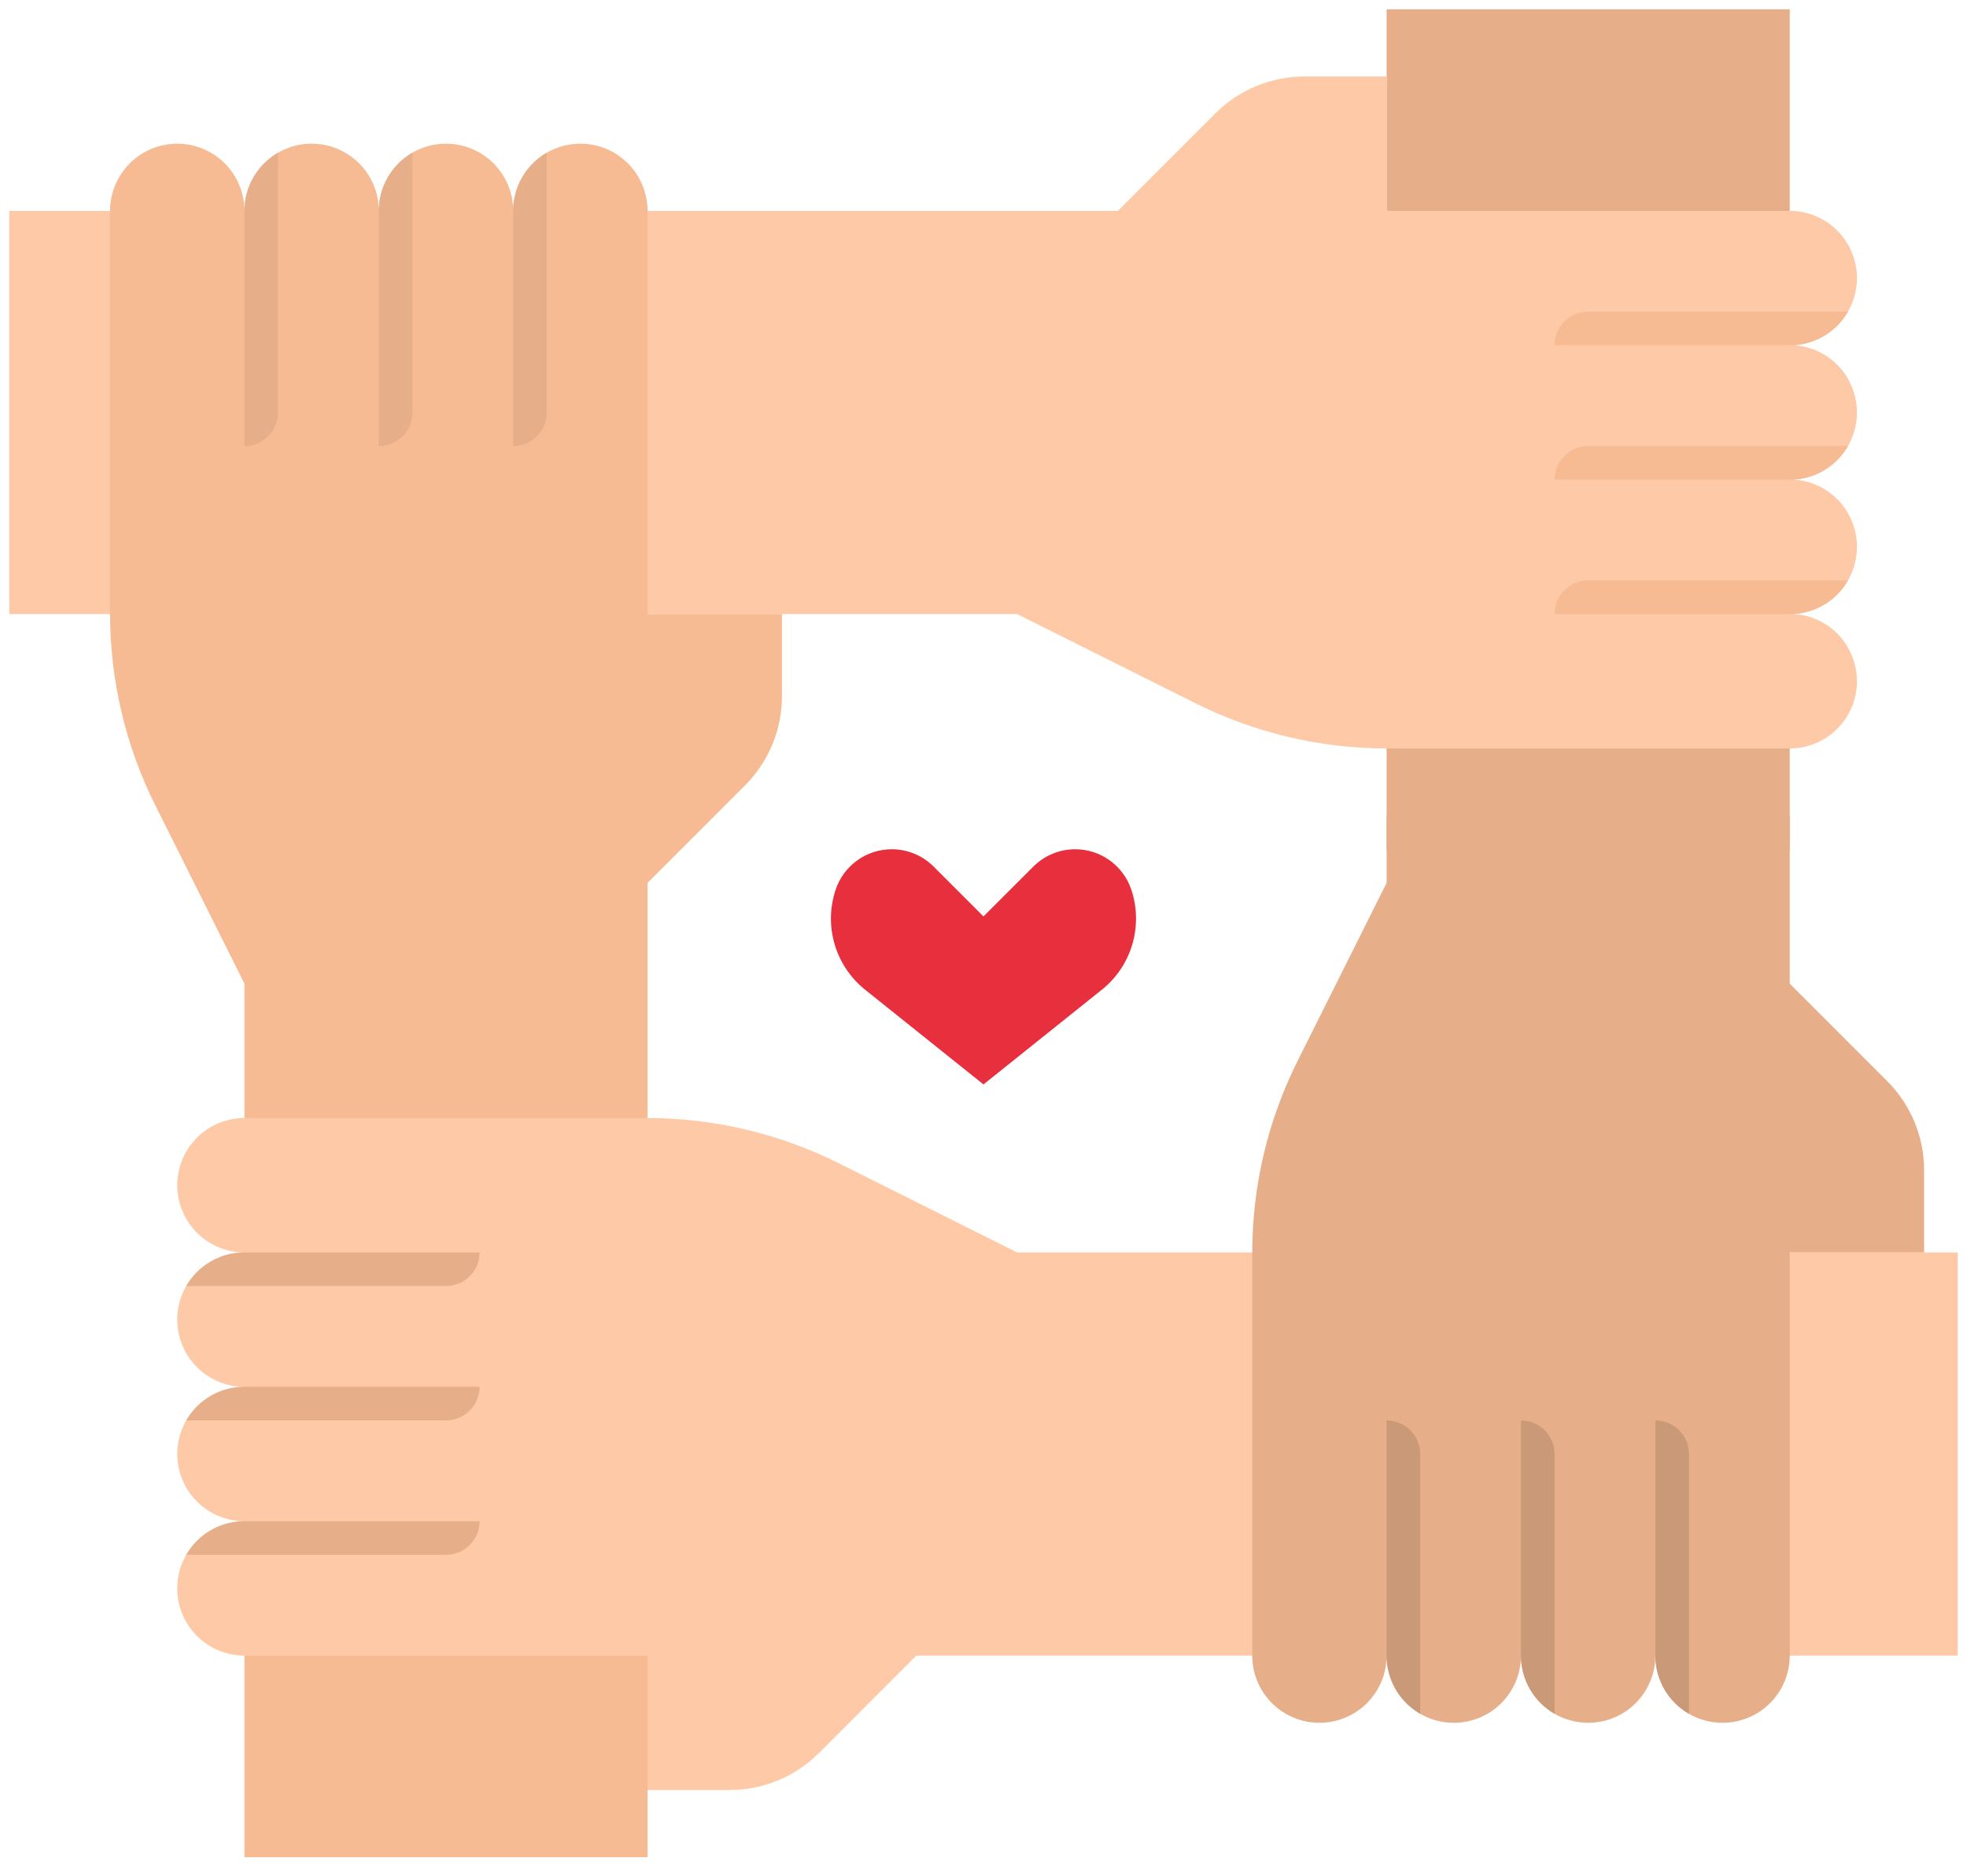 <svg width="86" height="82" viewBox="0 0 86 82" fill="none" xmlns="http://www.w3.org/2000/svg">
<path d="M60.625 0.406H78.25V37.125H60.625V0.406Z" fill="#E6AF89"/>
<path d="M81.188 12.156C81.188 11.377 80.878 10.63 80.327 10.079C79.776 9.528 79.029 9.219 78.25 9.219H60.625V3.344H57.031C55.571 3.344 54.17 3.924 53.137 4.957L48.875 9.219H0.406V26.844H44.469L52.265 30.742C54.865 32.042 57.732 32.719 60.639 32.719H78.25C79.029 32.719 79.776 32.409 80.327 31.858C80.878 31.308 81.188 30.56 81.188 29.781C81.188 29.002 80.878 28.255 80.327 27.704C79.776 27.153 79.029 26.844 78.25 26.844C79.029 26.844 79.776 26.534 80.327 25.983C80.878 25.433 81.188 24.685 81.188 23.906C81.188 23.127 80.878 22.38 80.327 21.829C79.776 21.278 79.029 20.969 78.25 20.969C79.029 20.969 79.776 20.659 80.327 20.108C80.878 19.558 81.188 18.81 81.188 18.031C81.188 17.252 80.878 16.505 80.327 15.954C79.776 15.403 79.029 15.094 78.25 15.094C79.029 15.094 79.776 14.784 80.327 14.233C80.878 13.682 81.188 12.935 81.188 12.156Z" fill="#FDC9A6"/>
<path d="M78.25 26.844C78.636 26.843 79.018 26.919 79.375 27.066C79.731 27.214 80.055 27.43 80.328 27.703C80.51 27.885 80.666 28.09 80.795 28.312H69.438C69.048 28.312 68.674 28.158 68.399 27.882C68.124 27.607 67.969 27.233 67.969 26.844C67.969 26.454 68.124 26.081 68.399 25.805C68.674 25.53 69.048 25.375 69.438 25.375H80.795C80.537 25.822 80.166 26.193 79.719 26.451C79.272 26.708 78.766 26.844 78.25 26.844Z" fill="#FDC9A6"/>
<path d="M78.25 20.969C78.636 20.968 79.018 21.044 79.375 21.191C79.731 21.339 80.055 21.555 80.328 21.828C80.51 22.01 80.666 22.215 80.795 22.438H69.438C69.048 22.438 68.674 22.283 68.399 22.007C68.124 21.732 67.969 21.358 67.969 20.969C67.969 20.579 68.124 20.206 68.399 19.93C68.674 19.655 69.048 19.5 69.438 19.5H80.795C80.537 19.947 80.166 20.318 79.719 20.576C79.272 20.833 78.766 20.969 78.25 20.969Z" fill="#FDC9A6"/>
<path d="M80.328 15.953C80.51 16.135 80.666 16.34 80.795 16.562H69.438C69.048 16.562 68.674 16.408 68.399 16.132C68.124 15.857 67.969 15.483 67.969 15.094C67.969 14.704 68.124 14.331 68.399 14.055C68.674 13.78 69.048 13.625 69.438 13.625H80.795C80.537 14.072 80.166 14.443 79.719 14.7C79.272 14.958 78.766 15.094 78.25 15.094C78.636 15.093 79.018 15.169 79.375 15.316C79.731 15.464 80.055 15.68 80.328 15.953Z" fill="#FDC9A6"/>
<path d="M67.969 15.094C67.969 14.704 68.124 14.331 68.399 14.055C68.674 13.78 69.048 13.625 69.438 13.625H80.795C80.537 14.072 80.166 14.443 79.719 14.7C79.272 14.958 78.766 15.094 78.25 15.094H67.969Z" fill="#F6BB92"/>
<path d="M25.375 6.281C26.154 6.281 26.901 6.591 27.452 7.142C28.003 7.693 28.312 8.44 28.312 9.219V26.844H34.188V30.437C34.188 31.898 33.607 33.299 32.574 34.332L28.312 38.594V81.188H10.688V43L6.789 35.204C5.489 32.604 4.813 29.736 4.812 26.829V9.219C4.812 8.44 5.122 7.693 5.673 7.142C6.224 6.591 6.971 6.281 7.75 6.281C8.529 6.281 9.276 6.591 9.827 7.142C10.378 7.693 10.688 8.44 10.688 9.219C10.688 8.44 10.997 7.693 11.548 7.142C12.099 6.591 12.846 6.281 13.625 6.281C14.404 6.281 15.151 6.591 15.702 7.142C16.253 7.693 16.562 8.44 16.562 9.219C16.562 8.44 16.872 7.693 17.423 7.142C17.974 6.591 18.721 6.281 19.5 6.281C20.279 6.281 21.026 6.591 21.577 7.142C22.128 7.693 22.438 8.44 22.438 9.219C22.438 8.44 22.747 7.693 23.298 7.142C23.849 6.591 24.596 6.281 25.375 6.281Z" fill="#F6BB92"/>
<path d="M38.99 37.125C39.676 37.125 40.335 37.398 40.82 37.883L42.999 40.062L45.179 37.883C45.664 37.398 46.323 37.125 47.009 37.125C47.552 37.125 48.082 37.296 48.522 37.614C48.963 37.931 49.292 38.379 49.464 38.895C49.722 39.668 49.737 40.502 49.506 41.284C49.275 42.066 48.81 42.758 48.173 43.267L42.999 47.406L37.826 43.267C37.189 42.758 36.724 42.066 36.493 41.284C36.262 40.502 36.277 39.668 36.535 38.895C36.706 38.379 37.036 37.931 37.477 37.614C37.917 37.296 38.447 37.125 38.99 37.125Z" fill="#E82F3E"/>
<path d="M67.969 20.969C67.969 20.579 68.124 20.206 68.399 19.93C68.674 19.655 69.048 19.5 69.438 19.5H80.795C80.537 19.947 80.166 20.318 79.719 20.576C79.272 20.833 78.766 20.969 78.25 20.969H67.969Z" fill="#F6BB92"/>
<path d="M67.969 26.844C67.969 26.454 68.124 26.081 68.399 25.805C68.674 25.53 69.048 25.375 69.438 25.375H80.795C80.537 25.822 80.166 26.193 79.719 26.451C79.272 26.708 78.766 26.844 78.25 26.844H67.969Z" fill="#F6BB92"/>
<path d="M22.438 19.5C22.827 19.5 23.201 19.345 23.476 19.07C23.752 18.794 23.906 18.421 23.906 18.031V6.674C23.459 6.932 23.089 7.303 22.831 7.75C22.573 8.196 22.437 8.703 22.438 9.219V19.5Z" fill="#E6AF89"/>
<path d="M16.562 19.5C16.952 19.5 17.326 19.345 17.601 19.07C17.877 18.794 18.031 18.421 18.031 18.031V6.674C17.584 6.932 17.214 7.303 16.956 7.75C16.698 8.196 16.562 8.703 16.562 9.219V19.5Z" fill="#E6AF89"/>
<path d="M10.688 19.5C11.077 19.5 11.451 19.345 11.726 19.07C12.002 18.794 12.156 18.421 12.156 18.031V6.674C11.71 6.932 11.339 7.303 11.081 7.75C10.823 8.196 10.687 8.703 10.688 9.219V19.5Z" fill="#E6AF89"/>
<path d="M7.75 69.438C7.75 70.217 8.059 70.964 8.61 71.515C9.161 72.066 9.908 72.375 10.688 72.375H28.312V78.25H31.906C33.367 78.25 34.768 77.67 35.801 76.637L40.062 72.375H85.594V54.75H44.469L36.673 50.852C34.072 49.552 31.205 48.875 28.298 48.875H10.688C9.908 48.875 9.161 49.184 8.61 49.735C8.059 50.286 7.75 51.033 7.75 51.812C7.75 52.592 8.059 53.339 8.61 53.89C9.161 54.441 9.908 54.75 10.688 54.75C9.908 54.75 9.161 55.059 8.61 55.61C8.059 56.161 7.75 56.908 7.75 57.688C7.75 58.467 8.059 59.214 8.61 59.765C9.161 60.316 9.908 60.625 10.688 60.625C9.908 60.625 9.161 60.934 8.61 61.485C8.059 62.036 7.75 62.783 7.75 63.562C7.75 64.342 8.059 65.089 8.61 65.64C9.161 66.191 9.908 66.5 10.688 66.5C9.908 66.5 9.161 66.809 8.61 67.36C8.059 67.911 7.75 68.658 7.75 69.438Z" fill="#FDC9A6"/>
<path d="M60.625 35.656V38.594L56.727 46.39C55.427 48.99 54.75 51.857 54.75 54.764V72.375C54.75 73.154 55.059 73.901 55.61 74.452C56.161 75.003 56.908 75.312 57.688 75.312C58.467 75.312 59.214 75.003 59.765 74.452C60.316 73.901 60.625 73.154 60.625 72.375C60.625 73.154 60.934 73.901 61.485 74.452C62.036 75.003 62.783 75.312 63.562 75.312C64.342 75.312 65.089 75.003 65.64 74.452C66.191 73.901 66.5 73.154 66.5 72.375C66.5 73.154 66.809 73.901 67.36 74.452C67.911 75.003 68.658 75.312 69.438 75.312C70.217 75.312 70.964 75.003 71.515 74.452C72.066 73.901 72.375 73.154 72.375 72.375C72.375 73.154 72.684 73.901 73.235 74.452C73.786 75.003 74.533 75.312 75.312 75.312C76.092 75.312 76.839 75.003 77.39 74.452C77.941 73.901 78.25 73.154 78.25 72.375V54.75H84.125V51.156C84.125 49.696 83.545 48.295 82.512 47.262L78.25 43V35.656H60.625Z" fill="#E6AF89"/>
<path d="M72.375 62.094C72.764 62.094 73.138 62.248 73.414 62.524C73.689 62.799 73.844 63.173 73.844 63.562V74.92C73.397 74.662 73.026 74.291 72.768 73.844C72.51 73.397 72.375 72.891 72.375 72.375V62.094Z" fill="#C99978"/>
<path d="M66.5 62.094C66.889 62.094 67.263 62.248 67.539 62.524C67.814 62.799 67.969 63.173 67.969 63.562V74.92C67.522 74.662 67.151 74.291 66.893 73.844C66.635 73.397 66.5 72.891 66.5 72.375V62.094Z" fill="#C99978"/>
<path d="M60.625 62.094C61.014 62.094 61.388 62.248 61.664 62.524C61.939 62.799 62.094 63.173 62.094 63.562V74.92C61.647 74.662 61.276 74.291 61.018 73.844C60.76 73.397 60.625 72.891 60.625 72.375V62.094Z" fill="#C99978"/>
<path d="M20.968 66.5C20.968 66.889 20.814 67.263 20.538 67.539C20.263 67.814 19.889 67.969 19.5 67.969H8.143C8.4 67.522 8.771 67.151 9.218 66.893C9.665 66.635 10.171 66.5 10.687 66.5H20.968Z" fill="#E6AF89"/>
<path d="M20.968 60.625C20.968 61.014 20.814 61.388 20.538 61.664C20.263 61.939 19.889 62.094 19.5 62.094H8.143C8.4 61.647 8.771 61.276 9.218 61.018C9.665 60.76 10.171 60.625 10.687 60.625H20.968Z" fill="#E6AF89"/>
<path d="M20.968 54.75C20.968 55.139 20.814 55.513 20.538 55.789C20.263 56.064 19.889 56.219 19.5 56.219H8.143C8.4 55.772 8.771 55.401 9.218 55.143C9.665 54.885 10.171 54.75 10.687 54.75H20.968Z" fill="#E6AF89"/>
</svg>
